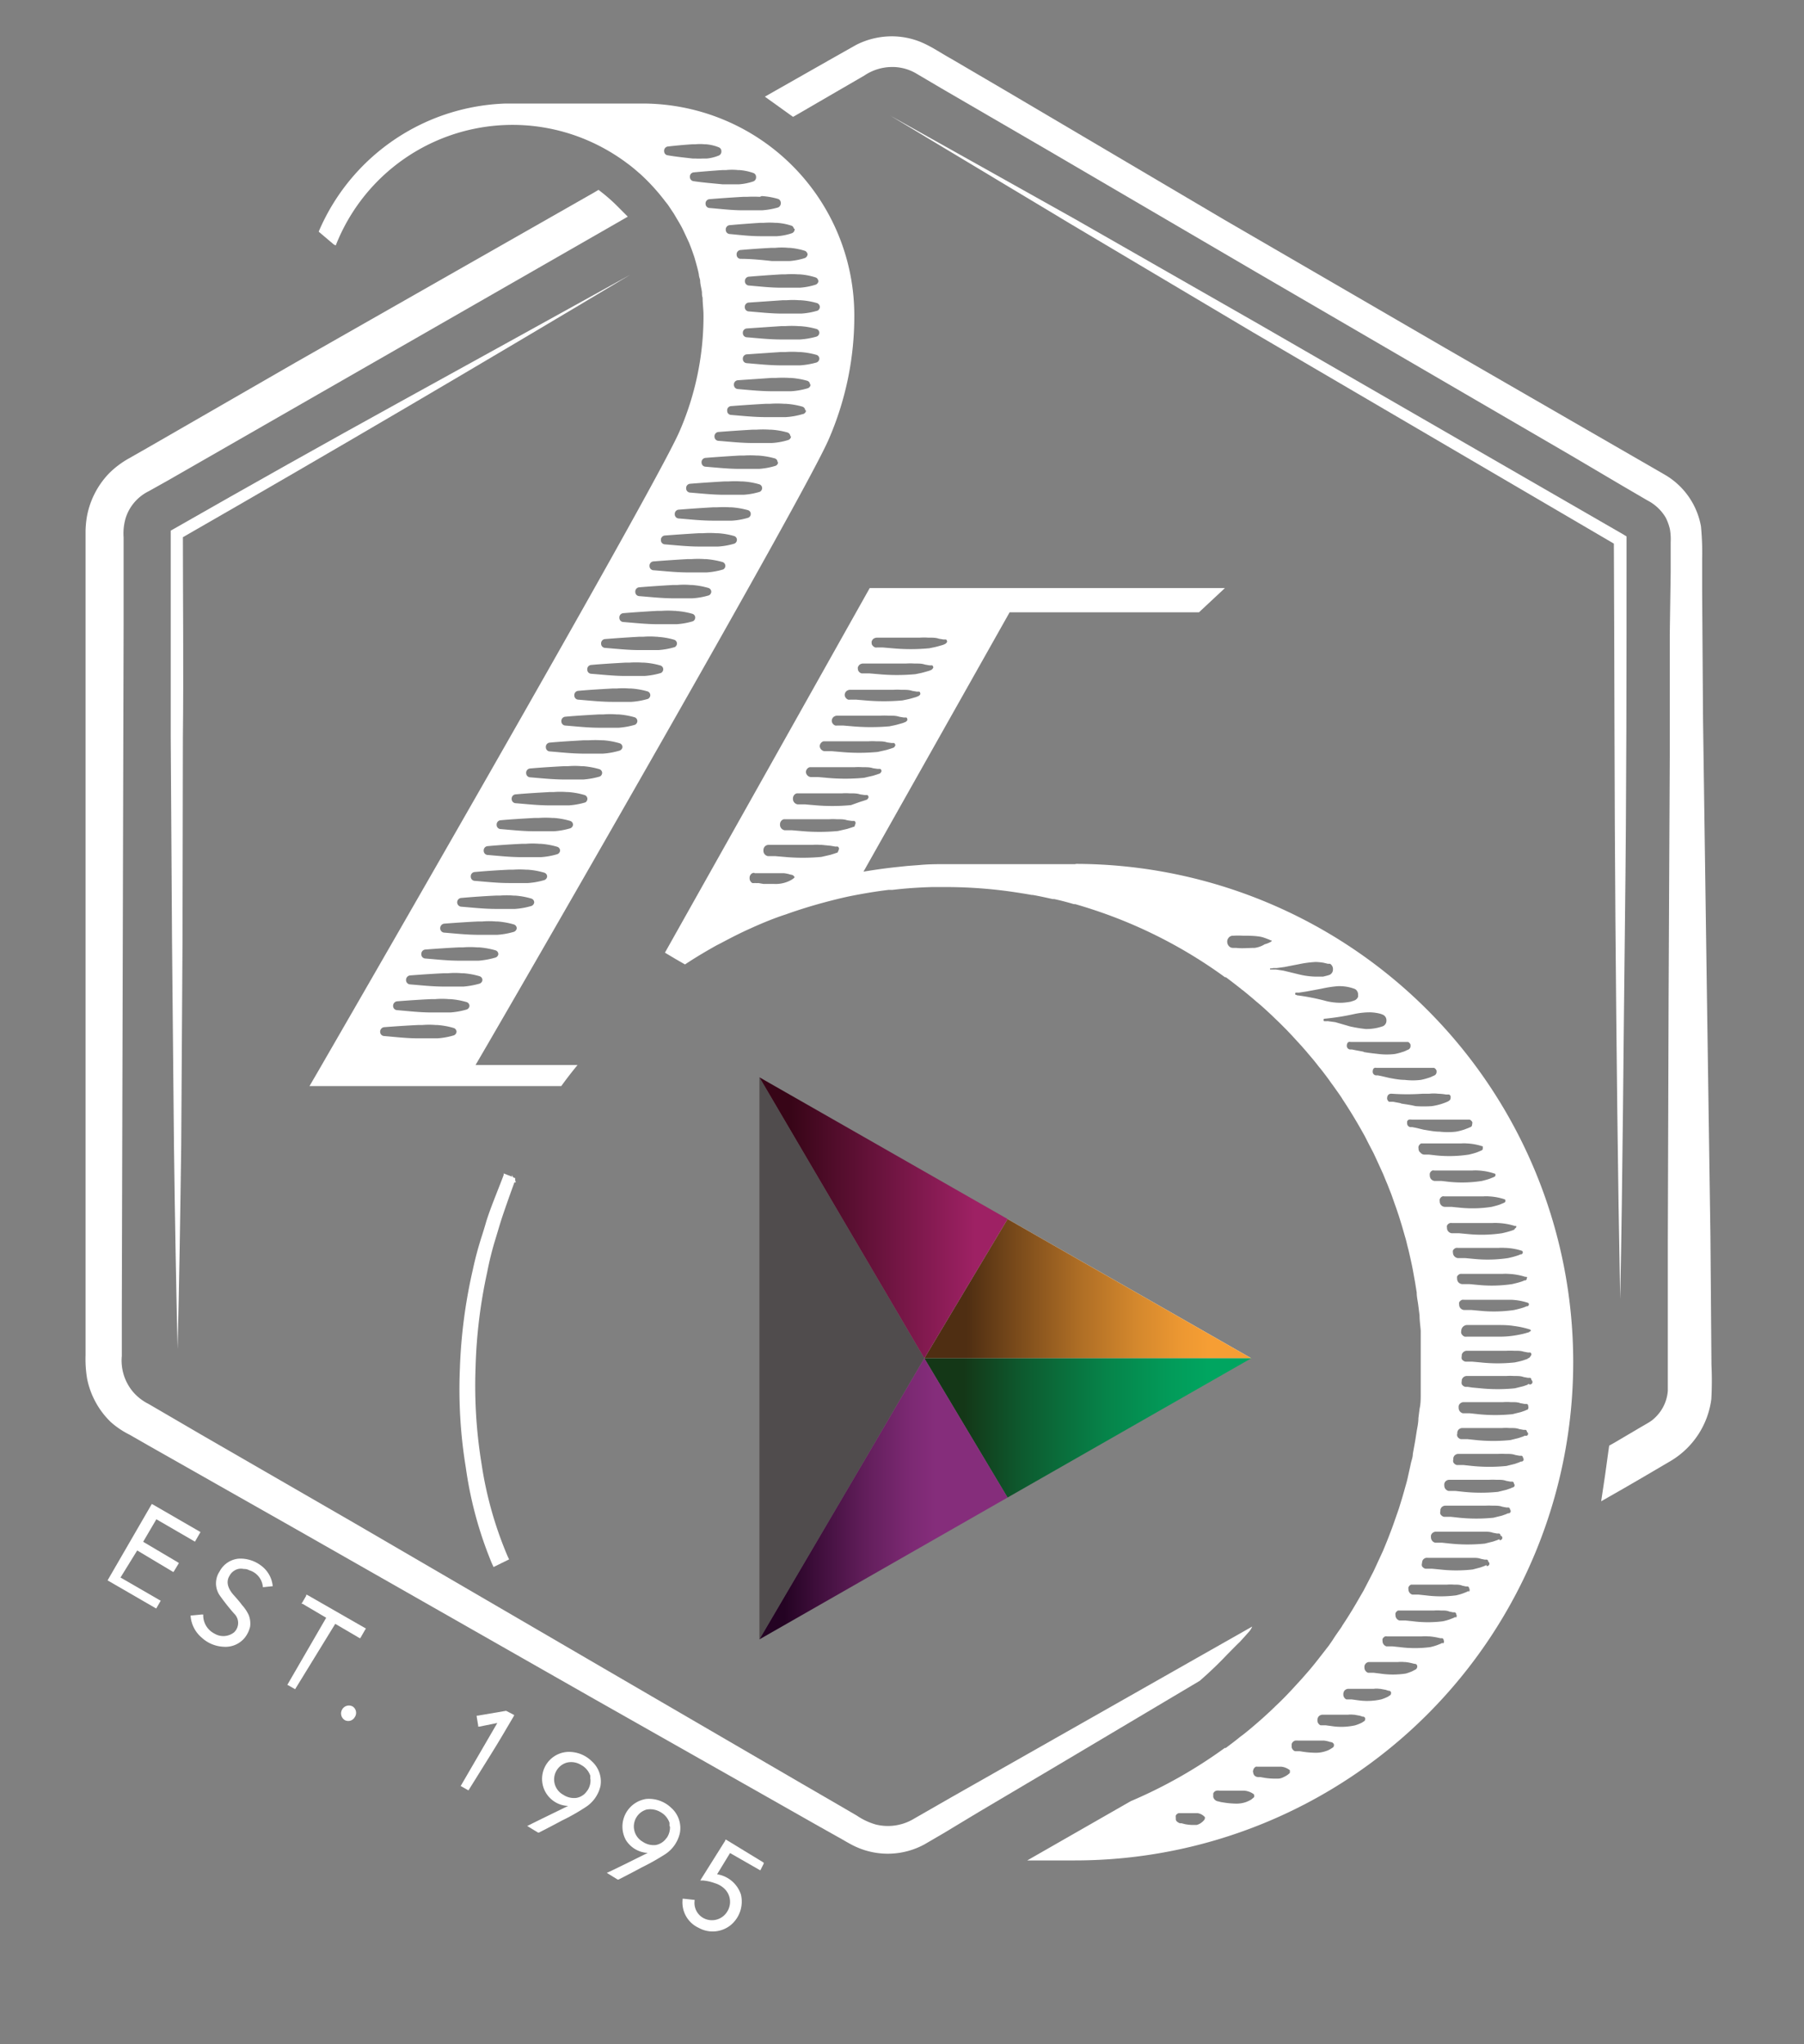 <svg id="Layer_3" data-name="Layer 3" xmlns="http://www.w3.org/2000/svg" xmlns:xlink="http://www.w3.org/1999/xlink" viewBox="0 0 139.37 157.95"><rect x="0" y="0" width="139.37" height="157.95" fill="#808080" stroke="none"/><defs><style>.cls-1{fill:#fff;}.cls-2{fill:#504c4d;}.cls-3{fill:url(#linear-gradient);}.cls-4{fill:url(#linear-gradient-2);}.cls-5{fill:url(#linear-gradient-3);}.cls-6{fill:url(#linear-gradient-4);}</style><linearGradient id="linear-gradient" x1="71.41" y1="99.57" x2="96.67" y2="99.57" gradientUnits="userSpaceOnUse"><stop offset="0.13" stop-color="#4f2e12"/><stop offset="0.27" stop-color="#76481a"/><stop offset="0.47" stop-color="#ad6d25"/><stop offset="0.65" stop-color="#d4882d"/><stop offset="0.79" stop-color="#ed9832"/><stop offset="0.87" stop-color="#f69e34"/></linearGradient><linearGradient id="linear-gradient-2" x1="58.67" y1="94.09" x2="77.84" y2="94.09" gradientUnits="userSpaceOnUse"><stop offset="0.12" stop-color="#370517"/><stop offset="0.29" stop-color="#4f0c29"/><stop offset="0.87" stop-color="#9e2164"/></linearGradient><linearGradient id="linear-gradient-3" x1="71.41" y1="110.33" x2="96.67" y2="110.33" gradientUnits="userSpaceOnUse"><stop offset="0.12" stop-color="#143717"/><stop offset="0.31" stop-color="#0d5c30"/><stop offset="0.56" stop-color="#06844a"/><stop offset="0.76" stop-color="#029c5a"/><stop offset="0.87" stop-color="#00a560"/></linearGradient><linearGradient id="linear-gradient-4" x1="58.67" y1="115.81" x2="77.84" y2="115.81" gradientUnits="userSpaceOnUse"><stop offset="0.1" stop-color="#240323"/><stop offset="0.22" stop-color="#3c0d39"/><stop offset="0.44" stop-color="#641f5d"/><stop offset="0.61" stop-color="#7c2973"/><stop offset="0.71" stop-color="#852d7b"/></linearGradient></defs><path class="cls-1" d="M83.15,66.77H73.73v0l-.58,0c-.72,0-1.42,0-2.13.07l-.93.07-.85.09c-.85.09-1.69.21-2.53.35h0L78,47.31H92.63l2-1.87H67.19L59.28,59.53,51.37,73.61l.77.46.78.45c.78-.52,1.59-1,2.41-1.46l.39-.2c.73-.39,1.47-.77,2.23-1.11l.22-.1c.83-.37,1.68-.72,2.55-1h0c.92-.33,1.85-.62,2.8-.88.7-.19,1.41-.37,2.12-.52,1-.2,2-.37,3-.49l.3,0c1-.12,2-.19,3.08-.22.36,0,.7,0,1.06,0a36.32,36.32,0,0,1,5,.35c.54.08,1.08.16,1.62.26l.08,0c.52.09,1,.2,1.55.32l.12,0c.51.11,1,.24,1.51.39l.11,0c.51.15,1,.3,1.51.47h0a36.75,36.75,0,0,1,10.06,5.18l.07,0c.38.28.75.57,1.12.86a1.84,1.84,0,0,0,.22.17c.34.28.67.55,1,.84l.3.25c.31.27.61.55.91.83l.33.32c.29.27.56.55.84.83l.35.37.78.85.35.4c.24.29.49.57.72.86s.23.3.35.44.46.59.68.89c.1.14.2.29.31.43.22.31.45.63.66.94.06.1.12.2.19.3.44.67.86,1.36,1.26,2.06l.26.46c.15.26.28.54.42.81l.37.71.36.78.36.79c.11.26.21.52.32.77l.33.84.27.77c.11.29.2.58.3.87l.24.78c.09.3.17.6.26.9s.13.52.2.78.15.63.22.94.11.51.16.77l.18,1,.12.75c0,.35.09.7.13,1.06l.09.71c0,.39.06.79.09,1.18,0,.21,0,.41,0,.62,0,.59,0,1.18,0,1.78v.06c0,.6,0,1.2,0,1.79,0,.2,0,.4,0,.61,0,.39,0,.79-.09,1.18l-.09.72c0,.35-.08.7-.13,1l-.12.76-.18,1c0,.26-.11.52-.16.77s-.14.63-.22,1-.13.52-.2.77-.17.61-.26.91l-.24.78-.3.86c-.09.26-.18.52-.28.78s-.21.55-.32.83l-.32.78-.36.78-.36.78-.37.72-.42.81-.28.48c-.41.72-.83,1.42-1.29,2.11-.05.07-.09.15-.14.23-.22.32-.45.63-.68,1l-.29.42-.7.9-.33.42c-.24.3-.48.59-.73.87l-.35.4-.78.85-.35.37c-.27.28-.55.56-.84.83l-.33.32c-.3.28-.6.56-.91.83l-.3.26c-.32.28-.66.56-1,.83l-.23.17c-.36.3-.74.58-1.11.86l-.08,0a37,37,0,0,1-7.26,4.11l-8,4.58h3.68a38.48,38.48,0,1,0,0-77ZM67.33,49.67a.39.39,0,0,1,.16-.32.5.5,0,0,1,.25-.08h.54l.71,0c.69,0,1.38,0,2.07,0a4.7,4.7,0,0,1,.65,0h.12c.23,0,.47,0,.7.08l.35.06.18,0c.09,0,.11.14.11.18s-.12.16-.16.17l-.16.07-.35.1c-.24.07-.47.11-.71.16a15.23,15.23,0,0,1-2.86,0l-.71-.06-.36,0h-.13a.19.19,0,0,1-.1,0,.46.46,0,0,1-.28-.25.37.37,0,0,1,0-.17Zm-1.07,2a.43.43,0,0,1,.16-.32.45.45,0,0,1,.25-.08h.53l.72,0c.69,0,1.38,0,2.07,0a4.7,4.7,0,0,1,.65,0h.12c.23,0,.47,0,.7.08l.35.06.18,0c.09,0,.12.14.11.18s-.11.16-.15.17l-.17.07-.35.1c-.23.07-.47.11-.7.16a15.35,15.35,0,0,1-2.87,0l-.71-.06-.35,0-.24,0a.4.4,0,0,1-.27-.25.25.25,0,0,1,0-.16Zm-1,2a.4.4,0,0,1,.19-.31.58.58,0,0,1,.17-.06h.59l.72,0c.69,0,1.37,0,2.06,0a4.7,4.7,0,0,1,.65,0h.13c.23,0,.47,0,.7.08l.35.06.18,0c.09,0,.1.14.1.19s-.12.15-.16.16l-.17.07-.35.1c-.23.07-.47.11-.7.16a16.25,16.25,0,0,1-2.87,0l-.71-.06-.35,0H65.7a.72.72,0,0,1-.17,0,.43.43,0,0,1-.26-.28A.47.47,0,0,1,65.26,53.64Zm-1,2a.4.4,0,0,1,.19-.31.58.58,0,0,1,.17-.06h.59l.72,0c.69,0,1.37,0,2.06,0a4.7,4.7,0,0,1,.65,0h.13c.23,0,.47,0,.7.08l.35.06.18,0c.09,0,.1.14.1.19s-.12.15-.16.16l-.17.07-.35.1c-.23.07-.47.11-.7.16a16.25,16.25,0,0,1-2.87,0l-.71-.06-.35,0H64.7a.72.72,0,0,1-.17,0,.43.43,0,0,1-.26-.28A.47.47,0,0,1,64.26,55.64Zm-.93,2a.4.4,0,0,1,.12-.29.39.39,0,0,1,.16-.1l.12,0h.53l.72,0c.69,0,1.38,0,2.08,0a4.7,4.7,0,0,1,.65,0h.11c.23,0,.47,0,.7.08l.35.05.18,0c.07,0,.13.13.12.18s-.1.18-.14.18l-.17.06-.35.11-.7.16a15.34,15.34,0,0,1-2.87,0l-.71-.06-.35,0-.2,0a.43.43,0,0,1-.3-.21.41.41,0,0,1-.05-.18Zm-1.07,2a.43.43,0,0,1,.13-.3.42.42,0,0,1,.16-.09l.09,0h.56l.71,0c.69,0,1.39,0,2.08,0a4.7,4.7,0,0,1,.65,0h.11c.23,0,.47,0,.7.08l.35.05.18,0c.08,0,.13.13.12.18s-.1.18-.14.18l-.17.06-.35.11-.7.16a15.35,15.35,0,0,1-2.87,0l-.71-.06-.35,0-.2,0a.43.43,0,0,1-.35-.4Zm-.87,8.09a.21.21,0,0,1-.1.12.94.94,0,0,1-.18.12,2.13,2.13,0,0,1-.41.18,2.46,2.46,0,0,1-.88.12c-.27,0-.55,0-.83,0l-.41-.07a.71.71,0,0,1-.2,0l-.1,0a.48.48,0,0,1-.16,0,.43.43,0,0,1-.15-.15.42.42,0,0,1-.06-.21v-.06a.4.4,0,0,1,.21-.34c.17-.06.16,0,.2,0h.11l.42,0,1.33,0h.39a3,3,0,0,1,.41.08c.13.06.27,0,.39.2S61.39,67.7,61.39,67.77Zm3.29-1.88-.17.06-.35.11-.7.16a15.35,15.35,0,0,1-2.87,0l-.71-.06-.35,0-.2,0a.43.43,0,0,1-.3-.21.41.41,0,0,1-.05-.18v-.07a.43.43,0,0,1,.12-.3.42.42,0,0,1,.28-.11h.53l.72,0c.71,0,1.42,0,2.14,0a3.87,3.87,0,0,1,.59,0h.11l.7.07.35.06.18,0c.07,0,.13.13.12.18S64.72,65.89,64.68,65.89Zm1.28-2-.17.06-.35.11-.7.16a15.35,15.35,0,0,1-2.87,0l-.71-.06-.35,0-.2,0a.43.43,0,0,1-.35-.4v-.06a.43.43,0,0,1,.13-.3.42.42,0,0,1,.16-.09l.09,0h.56l.71,0c.72,0,1.43,0,2.15,0a3.74,3.74,0,0,1,.58,0h.11c.23,0,.47,0,.7.08l.35.05.18,0c.08,0,.13.13.12.18S66,63.89,66,63.89Zm-.22-1.67a15.35,15.35,0,0,1-2.87,0l-.71-.06-.35,0-.2,0a.43.43,0,0,1-.35-.4v-.06a.43.43,0,0,1,.13-.3.42.42,0,0,1,.16-.09l.09,0h.56l.71,0c.71,0,1.43,0,2.14,0a3.87,3.87,0,0,1,.59,0h.11c.23,0,.47,0,.7.08l.35.05.18,0c.08,0,.13.13.12.18s-.1.18-.14.18l-.17.06-.35.11Zm52.37,38.51a.22.22,0,0,1,0,.11.18.18,0,0,1-.09.1l-.08,0a2,2,0,0,1-.31.12c-.22.07-.44.12-.65.17a10.74,10.74,0,0,1-2.65.06l-.66-.06-.32,0-.16,0h-.09a.42.42,0,0,1-.27-.14.39.39,0,0,1-.1-.28v0a.47.47,0,0,1,0-.17.4.4,0,0,1,.24-.2.86.86,0,0,1,.15,0h.33l.66,0c.71,0,1.43,0,2.14,0,.12,0,.25,0,.37,0h.1a4.69,4.69,0,0,1,1.31.23A.14.14,0,0,1,118.11,100.73Zm-.16-2a.22.22,0,0,1,0,.11.18.18,0,0,1-.09.1l-.08,0a2,2,0,0,1-.31.12c-.22.07-.44.12-.65.17a10.74,10.74,0,0,1-2.65.06l-.65-.06-.33,0-.16,0h-.08a.46.46,0,0,1-.28-.14.44.44,0,0,1-.1-.28v0a.85.85,0,0,1,0-.17.39.39,0,0,1,.25-.2.72.72,0,0,1,.14,0h.33l.66,0c.71,0,1.42,0,2.13,0a3.38,3.38,0,0,1,.45,0h0a4.82,4.82,0,0,1,1.31.23A.13.13,0,0,1,118,98.73Zm-.31-2a.32.32,0,0,1,0,.1.24.24,0,0,1-.1.1l-.07,0a2.08,2.08,0,0,1-.32.12c-.21.07-.43.12-.65.17a10.74,10.74,0,0,1-2.65.06l-.65-.06-.33,0-.16,0h-.08a.42.42,0,0,1-.27-.14.4.4,0,0,1-.11-.28v0a.47.47,0,0,1,0-.17.39.39,0,0,1,.25-.2.72.72,0,0,1,.14,0H113l.66,0c.72,0,1.43,0,2.14,0a3.08,3.08,0,0,1,.43,0h.05a4.75,4.75,0,0,1,1.31.23A.14.14,0,0,1,117.64,96.74Zm-.5-2a.19.19,0,0,1,0,.1.24.24,0,0,1-.1.1L117,95a1.75,1.75,0,0,1-.32.12c-.21.07-.43.12-.65.17a10.72,10.72,0,0,1-2.65.06l-.65-.06-.32,0-.17,0h-.08a.42.42,0,0,1-.27-.14.39.39,0,0,1-.1-.28v0a.35.35,0,0,1,0-.17.37.37,0,0,1,.24-.2.77.77,0,0,1,.15,0h.32l.66,0c.72,0,1.43,0,2.14,0a3.09,3.09,0,0,1,.43,0h0a5.08,5.08,0,0,1,1.31.23A.14.14,0,0,1,117.14,94.74Zm-.84-2a.32.32,0,0,1,0,.1c0,.09-.13.12-.16.14l-.29.12c-.2.07-.41.12-.61.17a9.57,9.57,0,0,1-2.5.06l-.61-.06-.3,0-.16,0h-.07a.4.4,0,0,1-.27-.14.39.39,0,0,1-.1-.28.44.44,0,0,1,0-.17.38.38,0,0,1,.21-.22.37.37,0,0,1,.14,0H112l.61,0c.68,0,1.34,0,2,0a2.8,2.8,0,0,1,.41,0h0a4.59,4.59,0,0,1,1.23.23A.18.18,0,0,1,116.3,92.73Zm-.77-2a.32.32,0,0,1,0,.1c0,.09-.12.12-.15.14l-.3.12c-.2.07-.4.12-.6.17a10,10,0,0,1-2.5.07l-.61-.07-.31,0-.15,0h-.08a.44.44,0,0,1-.27-.14.44.44,0,0,1-.1-.28.7.7,0,0,1,0-.16.38.38,0,0,1,.2-.23.37.37,0,0,1,.14,0h.35l.62,0c.67,0,1.33,0,2,0a3.09,3.09,0,0,1,.43,0h0a4.59,4.59,0,0,1,1.23.23A.12.12,0,0,1,115.53,90.73ZM96.94,73.24c-.47,0-1,.06-1.44,0l-.18,0h-.09a.4.4,0,0,1-.29-.14.48.48,0,0,1-.13-.33V72.7a.49.49,0,0,1,.07-.19.44.44,0,0,1,.33-.21h.09a5.78,5.78,0,0,1,.72,0c.48,0,1,0,1.46.1h0a4.19,4.19,0,0,1,.46.16.88.88,0,0,1,.22.1.13.13,0,0,1,.07,0h0l0,0s0,0,0,0v0a.09.09,0,0,1,0,.08l0,0a1.85,1.85,0,0,1-.52.22A2,2,0,0,1,96.94,73.24ZM99.16,75l-.59-.09-.29,0h-.16s0,0,0,0l0,0h0v0h0v0h0s0,0,0-.06.16,0,.22-.05l.29,0,.59-.08,1.18-.23a8.24,8.24,0,0,1,1.24-.16,4.48,4.48,0,0,1,.62.06l.33.08.08,0h0l.09,0a.49.49,0,0,1,.22.44.44.44,0,0,1-.13.32.4.4,0,0,1-.15.1l0,0-.16.05-.32.08c-.22,0-.42,0-.62,0a5.8,5.8,0,0,1-1.24-.17Zm1,1.87h0l-.07,0a.14.14,0,0,1,0-.17h0a0,0,0,0,1,0,0h0a2.13,2.13,0,0,1,.25,0l.59-.09,1.18-.22a9.06,9.06,0,0,1,1.23-.19,3.34,3.34,0,0,1,1.26.19.4.4,0,0,1,.21.14.48.48,0,0,1,.11.3,1.42,1.42,0,0,1,0,.19.52.52,0,0,1-.23.26c-.17.07-.23.08-.35.12a5.08,5.08,0,0,1-.64.08,4.63,4.63,0,0,1-1.24-.13A17.14,17.14,0,0,0,100.18,76.9Zm3,2.11-.59-.08a1.55,1.55,0,0,1-.29,0s0,0,0,0h0a.17.17,0,0,1,0-.18l0,0h0a18.82,18.82,0,0,0,2.35-.37,5.83,5.83,0,0,1,1.25-.13,3.62,3.62,0,0,1,.63.08,1.5,1.5,0,0,1,.36.12.47.47,0,0,1,.24.44.44.44,0,0,1-.11.31.4.4,0,0,1-.21.14,3.82,3.82,0,0,1-1.27.2,10.71,10.71,0,0,1-1.22-.2Zm2.17,2.28-.59-.11-.3-.06-.15,0a.28.28,0,0,1-.24-.3s0-.24.16-.28a.25.25,0,0,1,.13,0h1c.39,0,.79,0,1.18,0h0l.24,0,.48,0,.46,0c.2,0,.4,0,.6,0l.31,0,.16,0c.06,0,.23.16.2.27a.3.3,0,0,1-.15.31l-.16.07a1.34,1.34,0,0,1-.3.12,4.44,4.44,0,0,1-.6.16,5.27,5.27,0,0,1-1.25,0C106.16,81.4,105.76,81.36,105.37,81.29Zm1.41,1.89-.3-.06-.15,0a.28.28,0,0,1-.24-.3s0-.25.16-.28a.25.25,0,0,1,.13,0h1c.39,0,.79,0,1.18,0h0l.25,0,.47,0,.47,0c.2,0,.4,0,.6,0l.31,0,.16,0c.06,0,.23.17.2.27a.3.3,0,0,1-.15.31l-.16.07a1.57,1.57,0,0,1-.3.12,4.87,4.87,0,0,1-.6.16,5.27,5.27,0,0,1-1.25,0c-.39,0-.79-.08-1.18-.15Zm1.47,2.09-.59-.11-.15,0h-.05l-.11,0a.35.35,0,0,1-.14-.2.24.24,0,0,1,0-.13.32.32,0,0,1,.08-.2.31.31,0,0,1,.19-.09h.08a17.32,17.32,0,0,0,2.39,0h0l.51,0a3.09,3.09,0,0,1,.68,0,4.34,4.34,0,0,1,.61.06l.15,0,.09,0a.24.24,0,0,1,.12.14c0,.08,0,.09,0,.12a.29.29,0,0,1-.06.17.72.72,0,0,1-.2.13,4.64,4.64,0,0,1-1.21.34,9.93,9.93,0,0,1-1.23,0C109,85.38,108.64,85.33,108.25,85.27Zm1.21,1.91-.31-.06-.15,0a.29.29,0,0,1-.25-.3,1.2,1.2,0,0,1,0-.14.24.24,0,0,1,.14-.14.61.61,0,0,1,.21,0h.31l.61,0c.42,0,.82,0,1.23,0h0l.26,0,.48,0,.48,0,.62,0,.32,0,.16,0c.06,0,.25.16.22.27s0,.27-.16.31l-.16.07-.31.12a4.85,4.85,0,0,1-.63.16,5.52,5.52,0,0,1-1.28,0c-.41,0-.82-.09-1.22-.15Zm.27,1.87a.39.39,0,0,1-.1-.28.39.39,0,0,1,0-.16.42.42,0,0,1,.2-.23l.14,0h.35l.62,0c.67,0,1.34,0,2,0a2.94,2.94,0,0,1,.42,0h0a4.45,4.45,0,0,1,1.23.23.14.14,0,0,1,0,.1.32.32,0,0,1,0,.1c0,.09-.13.12-.16.14l-.29.12c-.2.07-.41.12-.61.17a10,10,0,0,1-2.5.07l-.61-.07-.3,0-.16,0H110A.42.42,0,0,1,109.73,89.05ZM93,140.66a1.21,1.21,0,0,1-.24.21,1,1,0,0,1-.32.14l-.35,0a3.74,3.74,0,0,1-.53-.06l-.27-.07-.13,0s-.3-.1-.32-.29a.59.59,0,0,1,0-.13s0,0,0,0a.52.52,0,0,1,0-.19.39.39,0,0,1,.21-.17c.09,0,.06,0,.1,0h.29l.56,0h.54a.92.92,0,0,1,.49.25C93.15,140.42,93.06,140.61,93,140.66Zm3.9-1.85a.2.2,0,0,1-.08.11l-.16.13a3.14,3.14,0,0,1-.37.18,2.24,2.24,0,0,1-.84.13,6.49,6.49,0,0,1-.75-.06l-.38-.06-.19-.05a.46.46,0,0,1-.4-.34c0-.2,0,0,0-.27a.35.35,0,0,1,.25-.22.68.68,0,0,1,.24,0l.39,0,.77,0h.76a1.44,1.44,0,0,1,.73.28A.56.56,0,0,1,96.9,138.81ZM99.64,137l-.14.12a1.86,1.86,0,0,1-.33.19,1,1,0,0,1-.39.12l-.39,0a5.36,5.36,0,0,1-.68-.06l-.34-.06-.17,0s-.32,0-.38-.32,0-.07,0-.22a.39.39,0,0,1,.2-.26.38.38,0,0,1,.13,0h.14l.35,0,.7,0H99a1.26,1.26,0,0,1,.65.27.52.52,0,0,1,0,.11A.23.23,0,0,1,99.64,137Zm3.36-2a1.13,1.13,0,0,1-.18.12,1.46,1.46,0,0,1-.38.18,2.37,2.37,0,0,1-.86.13,7.18,7.18,0,0,1-.79-.06l-.39-.06-.2,0-.16,0a.41.41,0,0,1-.25-.31c0-.19,0,0,0-.25a.39.39,0,0,1,.28-.26,1.48,1.48,0,0,1,.23,0h.4l.8,0h.79a2.7,2.7,0,0,1,.39.08c.13.06.26,0,.37.2a.28.28,0,0,1,0,.13A.18.18,0,0,1,103,135Zm2.45-2.07a.27.27,0,0,1-.11.09.82.82,0,0,1-.2.12,3.34,3.34,0,0,1-.44.17,4.94,4.94,0,0,1-1.83.06l-.44-.06-.22,0h-.08l-.11,0a.41.41,0,0,1-.24-.38v-.07a.53.53,0,0,1,.08-.22.42.42,0,0,1,.31-.15h.22l.45,0c.44,0,.87,0,1.31,0a1.78,1.78,0,0,1,.4,0h.07l.44.08.21.07c.06,0,.18,0,.2.16A.29.29,0,0,1,105.45,132.91Zm2-2a.27.27,0,0,1-.11.09.82.82,0,0,1-.2.12,3.34,3.34,0,0,1-.44.17,5,5,0,0,1-1.83.06l-.44-.06-.22,0h-.08l-.11,0a.41.41,0,0,1-.24-.38v-.07a.53.53,0,0,1,.08-.22.42.42,0,0,1,.31-.15h.22l.45,0,1.3,0a1.41,1.41,0,0,1,.41,0h.07l.44.08.21.07c.06,0,.18,0,.2.16A.29.29,0,0,1,107.45,130.91Zm2-2a.61.61,0,0,1-.13.09l-.23.12a4.59,4.59,0,0,1-.48.17,6.56,6.56,0,0,1-2,0l-.49-.06-.25,0h-.06l-.12,0a.43.43,0,0,1-.28-.4v-.1a.39.39,0,0,1,.33-.33h.33l.5,0c.48,0,1,0,1.45,0a2.26,2.26,0,0,1,.45,0h.07a3.85,3.85,0,0,1,.49.08l.24.06c.06,0,.19,0,.22.17A.25.25,0,0,1,109.44,128.92Zm2-2-.13.07-.28.11a3.92,3.92,0,0,1-.56.16,9.14,9.14,0,0,1-2.33,0l-.57-.06-.28,0-.19,0a.42.42,0,0,1-.3-.42v0a.4.4,0,0,1,0-.15.39.39,0,0,1,.2-.2.37.37,0,0,1,.14,0h1c.56,0,1.12,0,1.68,0a3,3,0,0,1,.52,0h.09a5.39,5.39,0,0,1,.56.08l.28.06.14,0a.15.15,0,0,1,.11.15A.2.2,0,0,1,111.47,127Zm1-2-.13.07-.28.11a3.92,3.92,0,0,1-.56.16,9.14,9.14,0,0,1-2.33,0l-.57-.06-.28,0-.19,0a.42.42,0,0,1-.3-.42v0a.32.32,0,0,1,0-.14.38.38,0,0,1,.2-.21l.14,0h.39l.58,0,1.67,0a3.13,3.13,0,0,1,.53,0h.09c.18,0,.37,0,.56.08l.28.06.14,0a.15.15,0,0,1,.11.15A.2.2,0,0,1,112.47,125Zm1-2-.13.07-.28.11a3.92,3.92,0,0,1-.56.16,9.14,9.14,0,0,1-2.33,0l-.57-.06-.28,0-.19,0a.42.42,0,0,1-.3-.42v0a.32.32,0,0,1,0-.14.38.38,0,0,1,.2-.21l.14,0h.39l.58,0,1.67,0a3.13,3.13,0,0,1,.53,0h.09c.18,0,.37,0,.56.08l.28.06.14,0a.15.15,0,0,1,.11.15A.2.2,0,0,1,113.47,123Zm1.38-2-.15.07-.3.11-.61.16a11.23,11.23,0,0,1-2.52,0l-.62-.06-.31,0-.2,0a.46.46,0,0,1-.26-.19.38.38,0,0,1,0-.24.52.52,0,0,1,.06-.24.39.39,0,0,1,.26-.17,1.67,1.67,0,0,1,.19,0h.32l.62,0c.61,0,1.22,0,1.83,0h.66c.2,0,.41,0,.61.08l.31.06.15,0c.06,0,.12.11.11.16A.18.18,0,0,1,114.85,121Zm1-2-.16.07-.32.11-.64.16a13.12,13.12,0,0,1-2.65,0l-.66-.07-.32,0-.2,0a.4.4,0,0,1-.27-.2.44.44,0,0,1-.06-.24.35.35,0,0,1,0-.1.33.33,0,0,1,.07-.16.41.41,0,0,1,.29-.15h.49l.66,0c.64,0,1.29,0,1.93,0h.69c.21,0,.43,0,.65.08l.32.06.16,0a.14.14,0,0,1,.11.16A.15.15,0,0,1,115.85,119Zm.67-2-.16.07-.31.11-.65.16a13.1,13.1,0,0,1-2.65,0l-.65-.07-.33,0-.2,0a.43.43,0,0,1-.27-.21.39.39,0,0,1,0-.24.67.67,0,0,1,0-.1.46.46,0,0,1,.07-.16.41.41,0,0,1,.29-.15h.49l.66,0c.65,0,1.29,0,1.93,0a5.81,5.81,0,0,1,.59,0h.1c.22,0,.43,0,.65.08l.32.06.16,0c.07,0,.13.11.12.16A.17.17,0,0,1,116.52,116.93Zm.35-2-.15.07-.32.11-.65.16a13.1,13.1,0,0,1-2.65,0l-.65-.07-.33,0-.19,0a.43.43,0,0,1-.28-.21.49.49,0,0,1-.05-.24.67.67,0,0,1,0-.1.46.46,0,0,1,.07-.16.41.41,0,0,1,.29-.15h.5l.65,0c.65,0,1.29,0,1.93,0a5.8,5.8,0,0,1,.59,0h.1c.22,0,.44,0,.65.08l.32.06.16,0c.07,0,.13.11.12.16A.17.17,0,0,1,116.87,114.93Zm.65-2-.16.07-.31.11-.65.16a13.1,13.1,0,0,1-2.65,0l-.65-.07-.33,0-.2,0a.43.43,0,0,1-.27-.21.39.39,0,0,1,0-.24.67.67,0,0,1,0-.1.46.46,0,0,1,.07-.16.41.41,0,0,1,.29-.15h.49l.66,0c.65,0,1.29,0,1.93,0a5.8,5.8,0,0,1,.59,0h.1c.22,0,.43,0,.65.08l.32.06.16,0c.07,0,.13.11.12.16A.17.17,0,0,1,117.52,112.93Zm.31-2-.16.07-.32.11-.64.16a13.12,13.12,0,0,1-2.65,0l-.66-.07-.32,0-.2,0a.41.41,0,0,1-.27-.21.32.32,0,0,1,0-.24.19.19,0,0,1,0-.1.46.46,0,0,1,.07-.16.41.41,0,0,1,.29-.15h.49l.66,0c.64,0,1.29,0,1.93,0a3.85,3.85,0,0,1,.59,0h.1c.21,0,.43,0,.65.08l.32.06.16,0a.14.14,0,0,1,.11.16A.15.15,0,0,1,117.83,110.93Zm.15-2-.15.07-.32.11-.65.16a13.1,13.1,0,0,1-2.65,0l-.65-.07-.32,0-.2,0a.43.43,0,0,1-.28-.21.49.49,0,0,1-.05-.24.35.35,0,0,1,0-.1.33.33,0,0,1,.07-.16.41.41,0,0,1,.29-.15h.49l.66,0c.64,0,1.28,0,1.92,0a3.9,3.9,0,0,1,.59,0h.11c.21,0,.43,0,.64.08l.33.06.16,0a.14.14,0,0,1,.11.16C118.13,108.82,118,108.93,118,108.93Zm.12-2L118,107l-.32.11-.65.16a13.1,13.1,0,0,1-2.65,0l-.65-.06-.33-.05-.19,0a.43.43,0,0,1-.28-.21.49.49,0,0,1,0-.24v0s0,0,0-.08a.35.35,0,0,1,.07-.15.39.39,0,0,1,.29-.16h.5l.66,0c.64,0,1.28,0,1.92,0a3.9,3.9,0,0,1,.59,0h.1c.22,0,.44,0,.65.08l.33.06.16,0c.07,0,.12.11.11.17A.17.17,0,0,1,118.1,106.94Zm0-2L118,105l-.32.11c-.21.07-.43.11-.65.16a12.41,12.41,0,0,1-2.65,0l-.65-.06-.33,0-.19,0a.45.45,0,0,1-.28-.2.5.5,0,0,1,0-.24v0s0-.06,0-.09a.41.41,0,0,1,.07-.15.43.43,0,0,1,.29-.16h.5l.66,0,1.92,0a5.86,5.86,0,0,1,.59,0l.1,0h0c.22,0,.44,0,.65.07l.33.06.16,0c.07,0,.12.12.11.17S118.16,104.93,118.1,104.94Zm.06-2-.31.09c-.21.06-.42.1-.64.14a7.37,7.37,0,0,1-1.32.12l-1.31,0h-.66l-.33,0h-.24a.82.82,0,0,1-.17,0,.46.46,0,0,1-.27-.26.45.45,0,0,1,0-.18v0a.46.46,0,0,1,.13-.32.47.47,0,0,1,.29-.14l.33,0h.66l1.31,0c.43,0,.89,0,1.32.07a7,7,0,0,1,1.28.28.11.11,0,0,1,.06.09h0A.13.13,0,0,1,118.16,102.89Z"/><path class="cls-1" d="M66,24.29A16.37,16.37,0,0,0,49.63,8H39.09V8A16.26,16.26,0,0,0,24.62,17.9l1.18,1,.14.06A14.67,14.67,0,0,1,44.6,10.53a14.94,14.94,0,0,1,3.87,2.1l.08.06c.27.2.53.42.78.64l.13.11a15.67,15.67,0,0,1,1.94,2.13c.09.11.18.22.26.34l.4.6.3.51c.11.18.22.37.32.56s.22.46.33.69l.21.45c.16.39.3.78.43,1.17l.12.42c.08.29.16.58.22.88,0,.15.07.31.1.46,0,.31.1.62.14.93,0,.14,0,.28.05.42,0,.45.07.91.07,1.37a22.31,22.31,0,0,1-1.87,9c-2.12,4.81-27.6,48.88-27.86,49.33l-.71,1.22H43.36c.4-.55.82-1.1,1.26-1.63H36.74C41,75,62,38.53,64,34A23.83,23.83,0,0,0,66,24.29Zm-2.77-2.62A.33.33,0,0,1,63,22a5.11,5.11,0,0,1-1.22.23h-.1l-.3,0c-.23,0-.46,0-.69,0l-.33,0c-.84,0-1.69-.1-2.52-.17a.32.32,0,0,1-.29-.32.33.33,0,0,1,.29-.36c.83-.07,1.68-.13,2.53-.18l.29,0a6.74,6.74,0,0,1,1,0l.11,0a5.11,5.11,0,0,1,1.22.23A.31.31,0,0,1,63.21,21.67Zm-.84-2.08a.34.34,0,0,1-.21.35,5.23,5.23,0,0,1-1.18.23h-.39c-.23,0-.45,0-.67,0l-.3,0C58.81,20.08,58,20,57.2,20a.31.31,0,0,1-.29-.31.33.33,0,0,1,.28-.37c.8-.07,1.62-.13,2.43-.17l.28,0a5.3,5.3,0,0,1,1,0H61a5.23,5.23,0,0,1,1.18.23A.3.3,0,0,1,62.37,19.59Zm-1-1.92a.33.33,0,0,1-.21.35,4.51,4.51,0,0,1-1.15.23h-.38c-.22,0-.44,0-.65,0l-.29,0c-.79,0-1.59-.1-2.36-.17a.32.32,0,0,1-.28-.32.33.33,0,0,1,.28-.36c.78-.07,1.57-.13,2.36-.18l.27,0a6,6,0,0,1,.95,0l.1,0a4.51,4.51,0,0,1,1.15.23A.3.3,0,0,1,61.33,17.67Zm-2.54-2.52a5.75,5.75,0,0,1,1.26.22.32.32,0,0,1,.21.3.35.35,0,0,1-.21.36,5.75,5.75,0,0,1-1.26.22h-.1l-.32,0c-.23,0-.47,0-.7,0l-.33,0c-.87,0-1.75-.11-2.6-.18a.32.32,0,0,1-.29-.31.33.33,0,0,1,.29-.37c.85-.07,1.73-.13,2.6-.18l.3,0,0,.22h0v-.22a8.56,8.56,0,0,1,1,0ZM51.59,12a.31.31,0,0,1-.28-.31.33.33,0,0,1,.28-.37c.62-.07,1.25-.13,1.88-.17l.23,0a3.73,3.73,0,0,1,.76,0h.09a3.31,3.31,0,0,1,1,.24.31.31,0,0,1,.18.29.33.33,0,0,1-.18.33,3.34,3.34,0,0,1-.94.24h-.09l-.24,0a4.91,4.91,0,0,1-.55,0l-.21,0C52.84,12.17,52.21,12.11,51.59,12Zm2,2a.32.32,0,0,1-.29-.31v-.06a.32.32,0,0,1,.29-.31c.74-.07,1.5-.13,2.25-.18l.26,0a4.54,4.54,0,0,1,.91,0h.1a4.24,4.24,0,0,1,1.1.23.31.31,0,0,1,.2.29.34.34,0,0,1-.19.35,4.4,4.4,0,0,1-1.11.23H57l-.28,0c-.22,0-.43,0-.64,0l-.27,0C55.09,14.17,54.33,14.11,53.59,14ZM35.06,80a5.87,5.87,0,0,1-1.27.23h-.43c-.25,0-.49,0-.73,0l-.32,0c-.91,0-1.8-.11-2.65-.18a.32.32,0,0,1-.29-.31.35.35,0,0,1,.29-.37c.9-.07,1.79-.13,2.65-.17l.31,0a6.14,6.14,0,0,1,1.05,0h.11l0,.22h0l0-.22a5.87,5.87,0,0,1,1.27.23.31.31,0,0,1,.22.3A.33.33,0,0,1,35.06,80Zm1-2a5.87,5.87,0,0,1-1.27.23h-.43c-.25,0-.49,0-.73,0l-.32,0c-.91,0-1.8-.11-2.65-.18a.32.32,0,0,1-.29-.31.35.35,0,0,1,.29-.37c.9-.07,1.79-.13,2.65-.17l.31,0a6.08,6.08,0,0,1,1.05,0h.11l0,.22h0l0-.22a5.87,5.87,0,0,1,1.27.23.31.31,0,0,1,.22.3A.33.33,0,0,1,36.06,78Zm1-2a6.45,6.45,0,0,1-1.26.23h-.44c-.24,0-.49,0-.73,0l-.32,0c-.89,0-1.78-.1-2.65-.17a.33.33,0,0,1-.29-.32.35.35,0,0,1,.29-.37c.9-.07,1.79-.13,2.65-.17l.31,0a6.08,6.08,0,0,1,1.05,0h.11l0,.22h0l0-.22a5.87,5.87,0,0,1,1.27.23.31.31,0,0,1,.22.3A.33.33,0,0,1,37.06,76Zm1.18-2a6.45,6.45,0,0,1-1.26.23h-.44c-.24,0-.48,0-.71,0l-.35,0c-.88,0-1.77-.1-2.64-.17a.32.32,0,0,1-.29-.32.34.34,0,0,1,.29-.37c.9-.07,1.79-.13,2.65-.17l.3,0a6.26,6.26,0,0,1,1.06,0H37a6.18,6.18,0,0,1,1.28.23.31.31,0,0,1,.22.3A.33.33,0,0,1,38.24,74Zm1.46-2a5.87,5.87,0,0,1-1.27.23H38c-.24,0-.47,0-.71,0l-.34,0c-.89,0-1.78-.1-2.65-.17a.33.33,0,0,1-.29-.32.35.35,0,0,1,.29-.37c.9-.07,1.79-.13,2.65-.17l.31,0a6.08,6.08,0,0,1,1.05,0h.12a6.09,6.09,0,0,1,1.27.23.31.31,0,0,1,.22.3A.33.33,0,0,1,39.7,72Zm1.36-2a5.87,5.87,0,0,1-1.27.23h-.43c-.24,0-.48,0-.71,0l-.34,0c-.89,0-1.78-.1-2.65-.17a.34.34,0,0,1,0-.68c.9-.08,1.79-.14,2.65-.18l.31,0a6.11,6.11,0,0,1,1.05,0h.11l0,.22h0l0-.22a5.87,5.87,0,0,1,1.27.23.31.31,0,0,1,.22.3A.33.33,0,0,1,41.06,70Zm1-2a5.87,5.87,0,0,1-1.27.23h-.43c-.25,0-.5,0-.74,0l-.32,0c-.88,0-1.77-.1-2.64-.17a.32.32,0,0,1-.29-.32.33.33,0,0,1,.29-.36c.9-.08,1.79-.14,2.65-.18l.31,0a7.33,7.33,0,0,1,1.05,0h.11l0,.22h0l0-.22a5.87,5.87,0,0,1,1.27.23.31.31,0,0,1,.22.3A.33.33,0,0,1,42.06,68Zm1-2a5.87,5.87,0,0,1-1.27.23h-.43c-.25,0-.5,0-.74,0l-.32,0c-.88,0-1.77-.1-2.64-.17a.32.32,0,0,1-.29-.32.33.33,0,0,1,.29-.36c.9-.08,1.79-.14,2.65-.18l.31,0a6.08,6.08,0,0,1,1.05,0h.11l0,.22h0l0-.22a5.87,5.87,0,0,1,1.27.23.31.31,0,0,1,.22.3A.33.33,0,0,1,43.06,66Zm1-2a5.87,5.87,0,0,1-1.27.23h-.43c-.25,0-.5,0-.74,0l-.32,0c-.88,0-1.77-.1-2.64-.17a.32.32,0,0,1-.29-.32.33.33,0,0,1,.29-.36c.87-.08,1.76-.13,2.65-.18l.31,0a7.49,7.49,0,0,1,1.05,0h.11l0,.22h0l0-.22a5.87,5.87,0,0,1,1.27.23.31.31,0,0,1,.22.3A.33.33,0,0,1,44.06,64Zm1.16-2a5.87,5.87,0,0,1-1.27.23h-.43c-.25,0-.5,0-.75,0l-.31,0c-.88,0-1.77-.1-2.64-.17a.32.32,0,0,1-.29-.32.33.33,0,0,1,.29-.36c.87-.08,1.76-.13,2.65-.18l.31,0a6.17,6.17,0,0,1,1,0h.11l0,.22h0l0-.22a5.87,5.87,0,0,1,1.27.23.31.31,0,0,1,.22.3A.33.33,0,0,1,45.22,62Zm1.12-2a6.21,6.21,0,0,1-1.27.23h-.43c-.25,0-.5,0-.74,0l-.31,0c-.89,0-1.78-.1-2.65-.17a.32.32,0,0,1-.29-.32.33.33,0,0,1,.29-.36c.87-.08,1.76-.13,2.65-.18l.32,0a6.06,6.06,0,0,1,1,0h.12a6.21,6.21,0,0,1,1.27.23.31.31,0,0,1,.22.3A.33.33,0,0,1,46.34,60Zm1.52-2a5.87,5.87,0,0,1-1.27.23h-.43c-.25,0-.5,0-.74,0l-.32,0c-.88,0-1.77-.1-2.64-.17a.32.32,0,0,1-.29-.32.33.33,0,0,1,.29-.36c.87-.08,1.76-.13,2.65-.18l.38,0a8,8,0,0,1,1,0h.11l0,.22h0l0-.22a5.87,5.87,0,0,1,1.27.23.31.31,0,0,1,.22.3A.33.33,0,0,1,47.86,58Zm1.2-2a5.87,5.87,0,0,1-1.27.23h-.43c-.25,0-.5,0-.74,0l-.32,0c-.88,0-1.77-.1-2.64-.17a.32.32,0,0,1-.29-.32.33.33,0,0,1,.29-.36c.87-.08,1.76-.13,2.65-.18l.32,0a6.06,6.06,0,0,1,1,0l.13,0a6,6,0,0,1,1.26.22.31.31,0,0,1,.22.3A.33.33,0,0,1,49.06,56Zm1-2a5.87,5.87,0,0,1-1.27.23h-.43c-.25,0-.5,0-.74,0l-.32,0c-.88,0-1.77-.1-2.64-.17a.32.32,0,0,1-.29-.32.33.33,0,0,1,.29-.36c.87-.08,1.76-.13,2.65-.18l.32,0a6.06,6.06,0,0,1,1,0l.13,0a6,6,0,0,1,1.26.22.31.31,0,0,1,.22.3A.33.33,0,0,1,50.06,54Zm1-2a5.87,5.87,0,0,1-1.27.23h-.43c-.25,0-.5,0-.74,0l-.32,0c-.85,0-1.74-.1-2.64-.17a.32.32,0,0,1-.29-.32.33.33,0,0,1,.29-.36c.87-.08,1.76-.13,2.65-.18l.32,0a7.15,7.15,0,0,1,1,0l.12,0a5.84,5.84,0,0,1,1.27.22.31.31,0,0,1,.22.3A.33.33,0,0,1,51.06,52Zm1.07-2a5.87,5.87,0,0,1-1.27.23h-.43l-.72,0-.33,0c-.86,0-1.75-.1-2.65-.17a.32.32,0,0,1-.29-.32.33.33,0,0,1,.29-.36c.87-.07,1.76-.13,2.65-.18l.32,0a6,6,0,0,1,1,0h.12l0,.22h0l0-.21a5.75,5.75,0,0,1,1.26.22.31.31,0,0,1,.22.3A.33.33,0,0,1,52.13,50Zm1.41-2a5.5,5.5,0,0,1-1.27.23h-.43l-.72,0-.33,0c-.86,0-1.75-.1-2.65-.17a.32.32,0,0,1-.29-.32.33.33,0,0,1,.29-.36c.85-.07,1.75-.13,2.65-.18l.32,0a7.19,7.19,0,0,1,1,0h.13l0,.22h0l0-.21a5.85,5.85,0,0,1,1.26.22.3.3,0,0,1,.21.3A.32.32,0,0,1,53.54,48Zm1.23-2a5.58,5.58,0,0,1-1.28.23h-.42l-.72,0-.34,0c-.85,0-1.74-.1-2.64-.17a.32.32,0,0,1-.29-.32.33.33,0,0,1,.29-.36c.85-.07,1.74-.13,2.65-.18l.32,0a5.85,5.85,0,0,1,1,0h.11a6.18,6.18,0,0,1,1.28.23.31.31,0,0,1,.22.3A.33.33,0,0,1,54.77,46Zm1.1-2a5.87,5.87,0,0,1-1.27.23h-.43l-.72,0-.33,0c-.86,0-1.75-.1-2.65-.17a.32.32,0,0,1-.29-.32.33.33,0,0,1,.29-.36c.88-.07,1.78-.13,2.65-.18l.31,0a7.37,7.37,0,0,1,1,0h.12l0,.22h0l0-.22a6.78,6.78,0,0,1,1.28.23.32.32,0,0,1,.21.3A.33.33,0,0,1,55.87,44Zm.88-2a5.5,5.5,0,0,1-1.27.23h-.43c-.24,0-.49,0-.73,0l-.32,0c-.87,0-1.77-.1-2.65-.17a.32.32,0,0,1-.29-.32.33.33,0,0,1,.29-.36c.88-.07,1.78-.13,2.65-.18l.32,0a7.19,7.19,0,0,1,1,0l.12,0a5.64,5.64,0,0,1,1.28.22.3.3,0,0,1,.21.3A.32.32,0,0,1,56.75,42Zm1.07-2a5.5,5.5,0,0,1-1.27.23h-.43c-.24,0-.49,0-.73,0l-.32,0c-.88,0-1.77-.1-2.65-.17a.32.32,0,0,1-.29-.32.33.33,0,0,1,.3-.36c.87-.07,1.76-.13,2.64-.18l.32,0a7.06,7.06,0,0,1,1,0l.12,0a6.25,6.25,0,0,1,1.28.22.3.3,0,0,1,.21.3A.32.32,0,0,1,57.82,40Zm.88-2a5.32,5.32,0,0,1-1.27.23H57c-.25,0-.49,0-.73,0l-.32,0c-.88,0-1.77-.1-2.65-.17a.32.32,0,0,1-.29-.32.33.33,0,0,1,.29-.36c.88-.07,1.77-.13,2.65-.18l.32,0a7.31,7.31,0,0,1,1,0l.11,0a5.82,5.82,0,0,1,1.28.22.31.31,0,0,1,.22.3A.33.33,0,0,1,58.7,38Zm1.41-2.3a.3.3,0,0,1-.22.3,5.5,5.5,0,0,1-1.27.23h-.43c-.24,0-.49,0-.73,0l-.32,0c-.88,0-1.77-.1-2.65-.17a.32.32,0,0,1-.29-.32.33.33,0,0,1,.3-.36c.87-.07,1.76-.13,2.64-.18l.32,0a7.19,7.19,0,0,1,1,0l.12,0a6.25,6.25,0,0,1,1.28.22.3.3,0,0,1,.21.3Zm1-2a.31.31,0,0,1-.22.3,5.32,5.32,0,0,1-1.27.23h-.43c-.25,0-.49,0-.73,0l-.32,0c-.88,0-1.77-.1-2.65-.17a.32.32,0,0,1-.29-.32.33.33,0,0,1,.29-.36c.88-.07,1.77-.13,2.65-.18l.31,0a7.37,7.37,0,0,1,1,0l.12,0a6,6,0,0,1,1.28.22.32.32,0,0,1,.21.3Zm1.16-2A.3.3,0,0,1,62,32a5.73,5.73,0,0,1-1.31.23h-.44c-.25,0-.5,0-.74,0l-.33,0c-.93,0-1.84-.1-2.71-.17a.31.31,0,0,1-.29-.32.32.32,0,0,1,.29-.36c.89-.07,1.8-.13,2.71-.18l.32,0a7.65,7.65,0,0,1,1.07,0l.12,0a6.1,6.1,0,0,1,1.3.22.32.32,0,0,1,.22.3Zm.35-2a.31.31,0,0,1-.22.3,5.68,5.68,0,0,1-1.28.23h-.43c-.24,0-.49,0-.73,0l-.32,0c-.9,0-1.8-.1-2.65-.17a.32.32,0,0,1-.29-.32.33.33,0,0,1,.3-.36l2.64-.18.32,0a9,9,0,0,1,1,0l.12,0a6.25,6.25,0,0,1,1.28.22.31.31,0,0,1,.22.3Zm.68-2a.33.33,0,0,1-.22.31,6.14,6.14,0,0,1-1.28.22h-.42c-.25,0-.5,0-.73,0l-.33,0c-.88,0-1.77-.1-2.64-.17a.32.32,0,0,1-.29-.32.33.33,0,0,1,.29-.36l2.65-.18.36,0a6.6,6.6,0,0,1,1,0l.11,0a6.14,6.14,0,0,1,1.28.22.31.31,0,0,1,.22.3Zm0-2a.33.33,0,0,1-.22.31,6.14,6.14,0,0,1-1.28.22h-.42c-.25,0-.5,0-.73,0l-.33,0c-.88,0-1.77-.1-2.64-.17a.32.32,0,0,1-.29-.32.33.33,0,0,1,.29-.36l2.65-.18.31,0a7.41,7.41,0,0,1,1.05,0l.11,0a6.14,6.14,0,0,1,1.28.22.31.31,0,0,1,.22.3ZM63.17,24a5.49,5.49,0,0,1-1.28.23h-.41c-.24,0-.49,0-.72,0l-.32,0c-.87,0-1.75-.1-2.61-.17a.32.32,0,0,1-.29-.32.33.33,0,0,1,.29-.36l2.62-.18.3,0a6,6,0,0,1,1,0h0l.11,0a5.75,5.75,0,0,1,1.26.22.33.33,0,0,1,.22.3A.34.34,0,0,1,63.17,24Z"/><path class="cls-1" d="M73.55,138.84l-2.91,1.67a3.9,3.9,0,0,1-3,.46,5.11,5.11,0,0,1-1.44-.68l-1.44-.84-2.88-1.67-11.51-6.7-23-13.4L15.8,111l-2.88-1.68-1.44-.84a3.83,3.83,0,0,1-1.19-.92,3.76,3.76,0,0,1-.88-2.79v-3.33l.14-53.26,0-6.66a4.18,4.18,0,0,1,.15-1.46,3.44,3.44,0,0,1,.67-1.23,3.5,3.5,0,0,1,1.13-.88L13,37.11l11.55-6.63,23.1-13.25.85-.49-.66-.66A13.53,13.53,0,0,0,46.66,15l-.42-.33-.44.26L22.85,28,11.38,34.61l-1.44.82a7.05,7.05,0,0,0-1.51,1.14A6.5,6.5,0,0,0,6.7,40a7.79,7.79,0,0,0-.09,1v5.8l0,52.9v5a9.24,9.24,0,0,0,.12,1.83,6.41,6.41,0,0,0,1.82,3.34A6.48,6.48,0,0,0,10,110.85l1.43.82L23,118.23l23,13.1,11.51,6.52,5.75,3.26,1.44.81c.49.26.93.56,1.5.81a5.93,5.93,0,0,0,5.22-.22l1.44-.84L75.63,140l5.69-3.37,11.37-6.76h0c.72-.63,1.42-1.29,2.09-2,.34-.34.67-.69,1-1l.48-.53.24-.27a1.37,1.37,0,0,0,.24-.39Z"/><path class="cls-1" d="M132.22,105.46l-.08-10-.29-19.92-.28-19.92-.07-9.95,0-2.49a21.21,21.21,0,0,0-.09-2.51,5.79,5.79,0,0,0-2.81-4l-17-9.81L94.62,17,77.68,7,73.45,4.52c-.73-.4-1.36-.85-2.19-1.22a5.91,5.91,0,0,0-2.56-.49,6.09,6.09,0,0,0-2.54.65L64,4.68,59.74,7.1l-.65.37.63.45L61,8.84l.27.19.28-.16L64.77,7h0l2-1.16a3.86,3.86,0,0,1,2-.66,3.64,3.64,0,0,1,2,.49l2,1.18,8.1,4.71L97,21l16.19,9.43,8.09,4.71,4,2.36,2,1.17A3.49,3.49,0,0,1,128.69,40a3.94,3.94,0,0,1,.32.89,4.49,4.49,0,0,1,.06,1v2.34L129,49l0,9.37-.09,18.73-.06,18.73v11.63a3.2,3.2,0,0,1-.61,1.65,3.42,3.42,0,0,1-.62.64,4.41,4.41,0,0,1-.39.25l-.5.29-2,1.18-.41.23-.07.49L124,114l-.3,2,1.75-1,1.55-.9h0l2.16-1.27a6.54,6.54,0,0,0,3.05-4.72A26,26,0,0,0,132.22,105.46Z"/><path class="cls-1" d="M39.8,91.18v0l0-.15-.16-.06-.08-.19,0,.14-.65-.25,0,.12c-.15.41-.32.83-.48,1.24-.3.77-.62,1.57-.87,2.37-.1.36-.21.71-.32,1.06a26.32,26.32,0,0,0-.71,2.64,40.12,40.12,0,0,0-1,7.62,37.31,37.31,0,0,0,.46,7.69A30.06,30.06,0,0,0,38,120.8l.13.28,1.2-.59-.13-.28a29.26,29.26,0,0,1-2-7.12,37.38,37.38,0,0,1-.46-7.41,39.1,39.1,0,0,1,.9-7.39,23.94,23.94,0,0,1,.64-2.56q.16-.53.3-1c.23-.77.51-1.54.77-2.29l.39-1.08.11,0Z"/><polygon class="cls-2" points="58.67 126.67 58.67 83.24 71.41 104.95 58.67 126.67"/><polygon class="cls-1" points="71.41 104.95 77.84 94.19 96.67 104.95 71.41 104.95"/><polygon class="cls-3" points="71.41 104.95 96.67 104.95 77.84 94.19 71.41 104.95"/><polygon class="cls-4" points="58.67 83.24 71.41 104.95 77.84 94.19 58.67 83.24"/><polygon class="cls-5" points="71.41 104.95 96.67 104.95 77.84 115.71 71.41 104.95"/><polygon class="cls-6" points="58.67 126.67 71.41 104.95 77.84 115.71 58.67 126.67"/><path class="cls-1" d="M48.67,21.24Q40,26.43,31.33,31.52T13.9,41.64l.23-.4c0,5.25.06,10.5,0,15.75L14.1,72.74,14,88.49c-.07,5.25-.15,10.5-.28,15.75q-.18-7.87-.28-15.75l-.15-15.75L13.19,57c0-5.25,0-10.5,0-15.75V41l.23-.13Q22.2,35.85,31,31T48.67,21.24Z"/><path class="cls-1" d="M68.77,8.93,83,16.9,97.17,25l28.25,16.3.24.15v.28c0,9.77,0,19.55-.12,29.32s-.17,19.55-.37,29.32c-.19-9.77-.29-19.55-.37-29.32s-.07-19.55-.12-29.32l.25.42L96.77,25.66l-14-8.32Z"/><polygon class="cls-1" points="11.06 119.13 12.08 117.39 14.96 119.06 15.06 119.12 15.12 119.02 15.43 118.48 15.49 118.38 15.39 118.32 11.81 116.25 11.73 116.21 11.68 116.29 8.34 122.06 8.31 122.11 8.36 122.14 12.04 124.27 12.07 124.28 12.09 124.25 12.4 123.71 12.42 123.68 12.39 123.67 9.31 121.89 10.6 119.8 13.31 121.42 13.39 121.47 13.45 121.39 13.77 120.86 13.82 120.77 13.73 120.71 11.06 119.13"/><path class="cls-1" d="M20.21,121a2.66,2.66,0,0,0-1.72-.57,1.85,1.85,0,0,0-1.53,1,1.65,1.65,0,0,0,0,1.82,16.71,16.71,0,0,0,1.12,1.42,1,1,0,0,1,0,1.46,1.34,1.34,0,0,1-1.52.09,1.59,1.59,0,0,1-.86-1.35v-.12h-.13l-.74.07h-.1v.1a2.43,2.43,0,0,0,.86,1.62,2.65,2.65,0,0,0,1.68.7,1.92,1.92,0,0,0,1.65-.71,2.2,2.2,0,0,0,.4-.83,1.78,1.78,0,0,0-.11-.92,3.07,3.07,0,0,0-.51-.76c-.18-.25-.38-.47-.58-.7-.39-.41-.74-1-.39-1.56a1.05,1.05,0,0,1,.67-.53,1,1,0,0,1,.43,0,.83.83,0,0,1,.43.1,1.48,1.48,0,0,1,1.05,1.31l.76-.08h0v0A2.23,2.23,0,0,0,20.21,121Zm-.06.94h0Z"/><path class="cls-1" d="M23.73,123.23l-.08,0,0,.08-.31.53-.05.08.08,0L25.2,125l-3,5.18v0h0l.6.34c1-1.63,2.06-3.35,3.1-5.05l1.81,1.06.11.06.07-.11.31-.54.07-.11-.11-.06Z"/><path class="cls-1" d="M26.42,132.11a.6.6,0,0,0,.24.81.57.57,0,0,0,.74-.23.59.59,0,0,0-.13-.82A.6.6,0,0,0,26.42,132.11Zm.76.73a.49.49,0,0,0,.14-.11A.38.38,0,0,1,27.18,132.84Z"/><path class="cls-1" d="M39.1,132.19l0,0h0l-2.17.37-.1,0,0,.1.11.65,0,.1.1,0,1.38-.28L35.59,138v0h0l.6.34,1.75-2.81c.59-.94,1.16-1.92,1.73-2.89l.06-.12-.11-.06Z"/><path class="cls-1" d="M43.78,135.37a2.09,2.09,0,0,0,.11,4.17h0c-1,.49-2.06,1-3,1.47l-.16.08.15.09.69.42,0,0,.06,0c.6-.3,1.2-.62,1.8-.94a15.83,15.83,0,0,0,1.77-1A2.64,2.64,0,0,0,46.39,138a2.1,2.1,0,0,0-.68-1.92A2.5,2.5,0,0,0,43.78,135.37Zm1.84,2.15a1.39,1.39,0,0,1-.2.77l-.11.15-.1.12a1.25,1.25,0,0,1-.69.36,1.5,1.5,0,0,1-1-.24,1.35,1.35,0,0,1,.28-2.49,1.44,1.44,0,0,1,1.07.17,1.5,1.5,0,0,1,.73.83,1.57,1.57,0,0,1,0,.23S45.62,137.49,45.62,137.52Z"/><path class="cls-1" d="M49.93,139a2.16,2.16,0,0,0-1.58,3.17,2.11,2.11,0,0,0,1.69,1h0c-1,.49-2,1-3,1.47l-.16.07.16.1.68.42,0,0,.06,0c.61-.31,1.21-.62,1.8-.94a18.56,18.56,0,0,0,1.78-1,2.63,2.63,0,0,0,1.17-1.69,2.09,2.09,0,0,0-.68-1.92A2.49,2.49,0,0,0,49.93,139Zm1.83,2.15a1.44,1.44,0,0,1-.2.78.76.76,0,0,1-.11.14.58.58,0,0,1-.1.12,1.27,1.27,0,0,1-.69.37,1.5,1.5,0,0,1-1-.25,1.36,1.36,0,0,1,.29-2.49A1.55,1.55,0,0,1,51,140a1.51,1.51,0,0,1,.72.83,2,2,0,0,1,0,.24Z"/><path class="cls-1" d="M59,143.92l-2.9-1.77-.07,0,0,.07-1.84,2.93-.09.15.2,0a3.6,3.6,0,0,1,.93.21,1.78,1.78,0,0,1,.79.48,1.4,1.4,0,0,1,.17,1.7,1.38,1.38,0,0,1-1.59.62,1.33,1.33,0,0,1-.94-1.42v-.1l-.1,0-.73-.08h-.1l0,.1a2.16,2.16,0,0,0,1.25,2.15,2.22,2.22,0,0,0,2.48-.22,2.36,2.36,0,0,0,.78-2.36,2.32,2.32,0,0,0-1.84-1.56l1-1.64,2.34,1.34L59,144l0,0Z"/></svg>